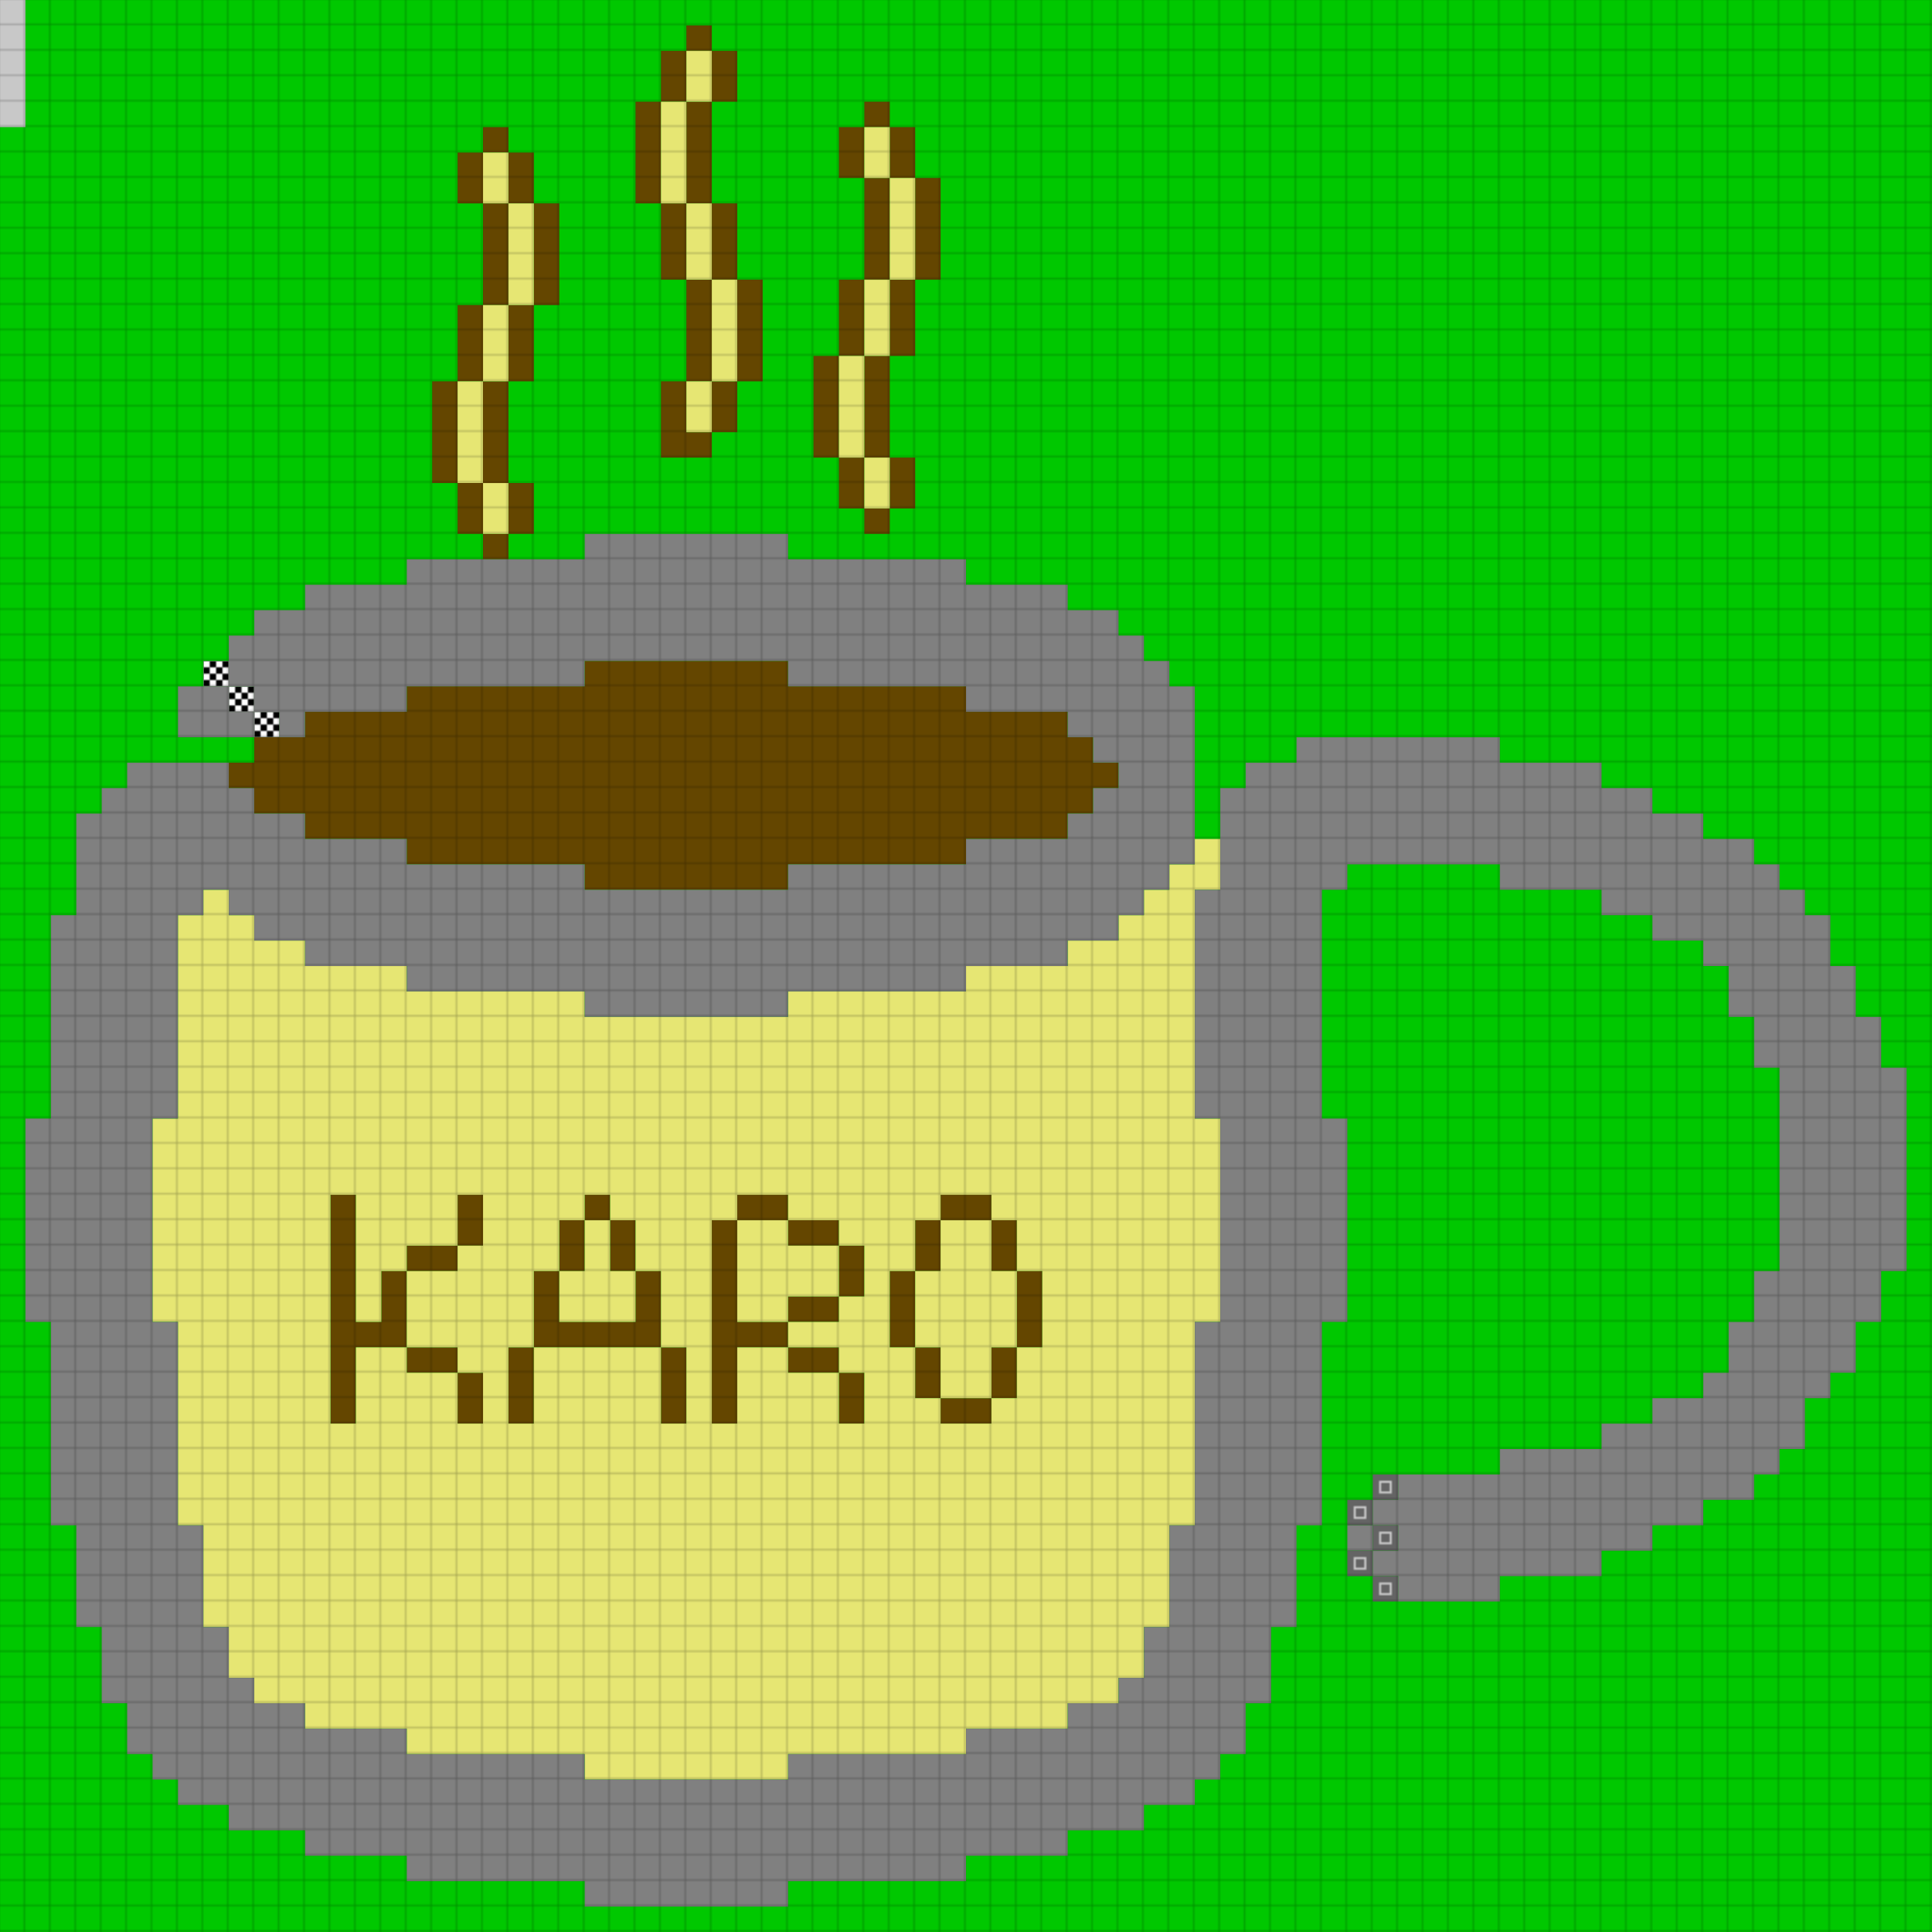 <svg height="912" width="912" id="mapSvgView" xmlns:xlink="http://www.w3.org/1999/xlink" version="1.1" xmlns="http://www.w3.org/2000/svg"> <defs> <style type="text/css"> .grass {fill: rgb(0, 200, 0);} .road {fill: rgb(128, 128, 128);} .start {fill: url(#startPattern)} .finish {fill: url(#finishPattern)} .mud {fill: rgb(100, 70, 0);} .sand {fill: rgb(230, 230, 115);} .water {fill: blue;} .earth {fill: brown;} .night {fill: black;} .parc {fill: rgb(200, 200, 200);} .cp1color {fill: rgb(0, 102, 255);} .cp2color {fill: rgb(0, 100, 200);} .cp3color {fill: rgb(0, 255, 102);} .cp4color {fill: rgb(0, 200, 0);} .cp5color {fill: rgb(255, 255, 0);} .cp6color {fill: rgb(200, 200, 0);} .cp7color {fill: rgb(255, 0, 0);} .cp8color {fill: rgb(200, 0, 0);} .cp9color {fill: rgb(255, 0, 255);} .cp1 {fill: url(#cp1pattern);} .cp2 {fill: url(#cp2pattern);} .cp3 {fill: url(#cp3pattern);} .cp4 {fill: url(#cp4pattern);} .cp5 {fill: url(#cp5pattern);} .cp6 {fill: url(#cp6pattern);} .cp7 {fill: url(#cp7pattern);} .cp8 {fill: url(#cp8pattern);} .cp9 {fill: url(#cp9pattern);} .primaryColor {fill: rgb(0, 255, 102);} </style> <pattern y="0" x="0" height="12" width="12" patternUnits="userSpaceOnUse" id="grid"> <line stroke-width="1" stroke="black" y2="12" x2="12" y1="0" x1="12"></line> <line stroke-width="1" stroke="black" y2="12" x2="12" y1="12" x1="0"></line> </pattern> <pattern y="0" x="0" height="12" width="12" patternUnits="userSpaceOnUse" id="finishPattern"> <rect fill="black" height="12" width="12" y="0" x="0"></rect> <path fill="white" d="M0,0L3,0L3,3L0,3L0,0M6,0L9,0L9,3L6,3L6,0M3,3L6,3L6,6L3,6L3,3M9,3L12,3L12,6L9,6L9,3"></path> <path fill="white" d="M0,6L3,6L3,9L0,9L0,6M6,6L9,6L9,9L6,9L6,6M3,9L6,9L6,12L3,12L3,9M9,9L12,9L12,12L9,12L9,9"></path> </pattern> <pattern y="0" x="0" height="12" width="12" patternUnits="userSpaceOnUse" id="startPattern"> <rect fill="rgb(100,100,100)" height="12" width="12" y="0" x="0"></rect> <rect stroke-width="1" stroke="rgb(200,200,200)" fill="none" height="5" width="5" y="3.5" x="3.5"></rect> &gt; </pattern> <pattern y="0" x="0" height="12" width="12" patternUnits="userSpaceOnUse" id="cp1pattern"> <rect class="cp1color" height="12" width="12" y="0" x="0"></rect> <path fill="black" d="M0,0L3,0L3,3L0,3L0,0M6,0L9,0L9,3L6,3L6,0M3,3L6,3L6,6L3,6L3,3M9,3L12,3L12,6L9,6L9,3"></path> <path fill="black" d="M0,6L3,6L3,9L0,9L0,6M6,6L9,6L9,9L6,9L6,6M3,9L6,9L6,12L3,12L3,9M9,9L12,9L12,12L9,12L9,9"></path> </pattern> <pattern y="0" x="0" height="12" width="12" patternUnits="userSpaceOnUse" id="cp2pattern"> <rect class="cp2color" height="12" width="12" y="0" x="0"></rect> <path fill="white" d="M0,0L3,0L3,3L0,3L0,0M6,0L9,0L9,3L6,3L6,0M3,3L6,3L6,6L3,6L3,3M9,3L12,3L12,6L9,6L9,3"></path> <path fill="white" d="M0,6L3,6L3,9L0,9L0,6M6,6L9,6L9,9L6,9L6,6M3,9L6,9L6,12L3,12L3,9M9,9L12,9L12,12L9,12L9,9"></path> </pattern> <pattern y="0" x="0" height="12" width="12" patternUnits="userSpaceOnUse" id="cp3pattern"> <rect class="cp3color" height="12" width="12" y="0" x="0"></rect> <path fill="black" d="M0,0L3,0L3,3L0,3L0,0M6,0L9,0L9,3L6,3L6,0M3,3L6,3L6,6L3,6L3,3M9,3L12,3L12,6L9,6L9,3"></path> <path fill="black" d="M0,6L3,6L3,9L0,9L0,6M6,6L9,6L9,9L6,9L6,6M3,9L6,9L6,12L3,12L3,9M9,9L12,9L12,12L9,12L9,9"></path> </pattern> <pattern y="0" x="0" height="12" width="12" patternUnits="userSpaceOnUse" id="cp4pattern"> <rect class="cp4color" height="12" width="12" y="0" x="0"></rect> <path fill="white" d="M0,0L3,0L3,3L0,3L0,0M6,0L9,0L9,3L6,3L6,0M3,3L6,3L6,6L3,6L3,3M9,3L12,3L12,6L9,6L9,3"></path> <path fill="white" d="M0,6L3,6L3,9L0,9L0,6M6,6L9,6L9,9L6,9L6,6M3,9L6,9L6,12L3,12L3,9M9,9L12,9L12,12L9,12L9,9"></path> </pattern> <pattern y="0" x="0" height="12" width="12" patternUnits="userSpaceOnUse" id="cp5pattern"> <rect class="cp5color" height="12" width="12" y="0" x="0"></rect> <path fill="black" d="M0,0L3,0L3,3L0,3L0,0M6,0L9,0L9,3L6,3L6,0M3,3L6,3L6,6L3,6L3,3M9,3L12,3L12,6L9,6L9,3"></path> <path fill="black" d="M0,6L3,6L3,9L0,9L0,6M6,6L9,6L9,9L6,9L6,6M3,9L6,9L6,12L3,12L3,9M9,9L12,9L12,12L9,12L9,9"></path> </pattern> <pattern y="0" x="0" height="12" width="12" patternUnits="userSpaceOnUse" id="cp6pattern"> <rect class="cp6color" height="12" width="12" y="0" x="0"></rect> <path fill="white" d="M0,0L3,0L3,3L0,3L0,0M6,0L9,0L9,3L6,3L6,0M3,3L6,3L6,6L3,6L3,3M9,3L12,3L12,6L9,6L9,3"></path> <path fill="white" d="M0,6L3,6L3,9L0,9L0,6M6,6L9,6L9,9L6,9L6,6M3,9L6,9L6,12L3,12L3,9M9,9L12,9L12,12L9,12L9,9"></path> </pattern> <pattern y="0" x="0" height="12" width="12" patternUnits="userSpaceOnUse" id="cp7pattern"> <rect class="cp7color" height="12" width="12" y="0" x="0"></rect> <path fill="black" d="M0,0L3,0L3,3L0,3L0,0M6,0L9,0L9,3L6,3L6,0M3,3L6,3L6,6L3,6L3,3M9,3L12,3L12,6L9,6L9,3"></path> <path fill="black" d="M0,6L3,6L3,9L0,9L0,6M6,6L9,6L9,9L6,9L6,6M3,9L6,9L6,12L3,12L3,9M9,9L12,9L12,12L9,12L9,9"></path> </pattern> <pattern y="0" x="0" height="12" width="12" patternUnits="userSpaceOnUse" id="cp8pattern"> <rect class="cp8color" height="12" width="12" y="0" x="0"></rect> <path fill="white" d="M0,0L3,0L3,3L0,3L0,0M6,0L9,0L9,3L6,3L6,0M3,3L6,3L6,6L3,6L3,3M9,3L12,3L12,6L9,6L9,3"></path> <path fill="white" d="M0,6L3,6L3,9L0,9L0,6M6,6L9,6L9,9L6,9L6,6M3,9L6,9L6,12L3,12L3,9M9,9L12,9L12,12L9,12L9,9"></path> </pattern> <pattern y="0" x="0" height="12" width="12" patternUnits="userSpaceOnUse" id="cp9pattern"> <rect class="cp9color" height="12" width="12" y="0" x="0"></rect> <path fill="black" d="M0,0L3,0L3,3L0,3L0,0M6,0L9,0L9,3L6,3L6,0M3,3L6,3L6,6L3,6L3,3M9,3L12,3L12,6L9,6L9,3"></path> <path fill="black" d="M0,6L3,6L3,9L0,9L0,6M6,6L9,6L9,9L6,9L6,6M3,9L6,9L6,12L3,12L3,9M9,9L12,9L12,12L9,12L9,9"></path> </pattern> </defs> <rect height="100%" width="100%" y="0" x="0" class="grass" id="mainfill"></rect> <g id="paths"><path class="parc" d="M0,0L0,0L12,0L12,60L0,60Z"></path><path class="mud" d="M324,12L324,12L336,12L336,24L324,24L324,12M336,24L336,24L348,24L348,48L336,48L336,24M324,24L324,24L324,48L312,48L312,24L324,24M324,48L324,48L336,48L336,96L324,96L324,48M312,48L312,48L312,96L300,96L300,48L312,48M408,48L408,48L420,48L420,60L408,60L408,48M420,60L420,60L432,60L432,84L420,84L420,60M408,60L408,60L408,84L396,84L396,60L408,60M228,60L228,60L240,60L240,72L228,72L228,60M240,72L240,72L252,72L252,96L240,96L240,72M228,72L228,72L228,96L216,96L216,72L228,72M408,84L408,84L420,84L420,132L408,132L408,84M432,84L432,84L444,84L444,132L432,132L432,84M228,96L228,96L240,96L240,144L228,144L228,96M252,96L252,96L264,96L264,144L252,144L252,96M312,96L312,96L324,96L324,132L312,132L312,96M336,96L336,96L348,96L348,132L336,132L336,96M324,132L324,132L336,132L336,180L324,180L324,132M348,132L348,132L360,132L360,180L348,180L348,132M420,132L420,132L432,132L432,168L420,168L420,132M408,132L408,132L408,168L396,168L396,132L408,132M240,144L240,144L252,144L252,180L240,180L240,144M228,144L228,144L228,180L216,180L216,144L228,144M408,168L408,168L420,168L420,216L408,216L408,168M396,168L396,168L396,216L384,216L384,168L396,168M228,180L228,180L240,180L240,228L228,228L228,180M216,180L216,180L216,228L204,228L204,180L216,180M336,180L336,180L348,180L348,204L336,204L336,180M324,180L324,180L324,204L336,204L336,216L312,216L312,180L324,180M396,216L396,216L408,216L408,240L396,240L396,216M420,216L420,216L432,216L432,240L420,240L420,216M216,228L216,228L228,228L228,252L216,252L216,228M240,228L240,228L252,228L252,252L240,252L240,228M408,240L408,240L420,240L420,252L408,252L408,240M228,252L228,252L240,252L240,264L228,264L228,252M276,312L276,312L372,312L372,324L456,324L456,336L504,336L504,348L516,348L516,360L528,360L528,372L516,372L516,384L504,384L504,396L456,396L456,408L372,408L372,420L276,420L276,408L192,408L192,396L144,396L144,384L120,384L120,372L108,372L108,360L120,360L120,348L144,348L144,336L192,336L192,324L276,324L276,312M156,564L156,564L168,564L168,624L180,624L180,600L192,600L192,588L216,588L216,564L228,564L228,588L216,588L216,600L192,600L192,636L168,636L168,672L156,672L156,564M276,564L276,564L288,564L288,576L276,576L276,564M288,576L288,576L300,576L300,600L288,600L288,576M276,576L276,576L276,600L264,600L264,576L276,576M348,564L348,564L372,564L372,576L348,576L348,564M348,576L348,576L348,624L372,624L372,612L396,612L396,588L372,588L372,576L396,576L396,588L408,588L408,612L396,612L396,624L372,624L372,636L348,636L348,672L336,672L336,576L348,576M444,564L444,564L468,564L468,576L444,576L444,564M444,576L444,576L444,600L432,600L432,576L444,576M468,576L468,576L480,576L480,600L468,600L468,576M264,600L264,600L264,624L300,624L300,600L312,600L312,636L252,636L252,600L264,600M432,600L432,600L432,636L420,636L420,600L432,600M480,600L480,600L492,600L492,636L480,636L480,600M192,636L192,636L216,636L216,648L192,648L192,636M252,636L252,636L252,672L240,672L240,636L252,636M312,636L312,636L324,636L324,672L312,672L312,636M372,636L372,636L396,636L396,648L372,648L372,636M432,636L432,636L444,636L444,660L432,660L432,636M480,636L480,636L480,660L468,660L468,636L480,636M216,648L216,648L228,648L228,672L216,672L216,648M396,648L396,648L408,648L408,672L396,672L396,648M444,660L444,660L468,660L468,672L444,672Z"></path><path class="sand" d="M324,24L324,24L336,24L336,48L324,48L324,24M324,48L324,48L324,96L312,96L312,48L324,48M408,60L408,60L420,60L420,84L408,84L408,60M228,72L228,72L240,72L240,96L228,96L228,72M420,84L420,84L432,84L432,132L420,132L420,84M240,96L240,96L252,96L252,144L240,144L240,96M324,96L324,96L336,96L336,132L324,132L324,96M336,132L336,132L348,132L348,180L336,180L336,132M420,132L420,132L420,168L408,168L408,132L420,132M240,144L240,144L240,180L228,180L228,144L240,144M408,168L408,168L408,216L396,216L396,168L408,168M228,180L228,180L228,228L216,228L216,180L228,180M336,180L336,180L336,204L324,204L324,180L336,180M408,216L408,216L420,216L420,240L408,240L408,216M228,228L228,228L240,228L240,252L228,252L228,228M564,396L564,396L576,396L576,420L564,420L564,528L576,528L576,624L564,624L564,720L552,720L552,768L540,768L540,792L528,792L528,804L504,804L504,816L456,816L456,828L372,828L372,840L276,840L276,828L192,828L192,816L144,816L144,804L120,804L120,792L108,792L108,768L96,768L96,720L84,720L84,624L72,624L72,528L84,528L84,432L96,432L96,420L108,420L108,432L120,432L120,444L144,444L144,456L192,456L192,468L276,468L276,480L372,480L372,468L456,468L456,456L504,456L504,444L528,444L528,432L540,432L540,420L552,420L552,408L564,408L564,396M168,564L168,564L156,564L156,672L168,672L168,636L192,636L192,600L180,600L180,624L168,624L168,564M228,564L228,564L216,564L216,588L192,588L192,600L216,600L216,588L228,588L228,564M288,564L288,564L276,564L276,576L264,576L264,600L252,600L252,636L240,636L240,672L252,672L252,636L312,636L312,600L300,600L300,576L288,576L288,564M360,564L360,564L348,564L348,576L336,576L336,672L348,672L348,636L372,636L372,624L348,624L348,576L372,576L372,564L360,564M456,564L456,564L444,564L444,576L432,576L432,600L420,600L420,636L432,636L432,600L444,600L444,576L468,576L468,564L456,564M276,576L276,576L288,576L288,600L300,600L300,624L264,624L264,600L276,600L276,576M384,576L384,576L372,576L372,588L396,588L396,576L384,576M480,576L480,576L468,576L468,600L480,600L480,576M408,588L408,588L396,588L396,612L372,612L372,624L396,624L396,612L408,612L408,588M492,600L492,600L480,600L480,636L468,636L468,660L444,660L444,636L432,636L432,660L444,660L444,672L468,672L468,660L480,660L480,636L492,636L492,600M204,636L204,636L192,636L192,648L216,648L216,636L204,636M324,636L324,636L312,636L312,672L324,672L324,636M384,636L384,636L372,636L372,648L396,648L396,636L384,636M228,648L228,648L216,648L216,672L228,672L228,648M408,648L408,648L396,648L396,672L408,672Z"></path><path class="road" d="M276,252L276,252L372,252L372,264L456,264L456,276L504,276L504,288L528,288L528,300L540,300L540,312L552,312L552,324L564,324L564,408L552,408L552,420L540,420L540,432L528,432L528,444L504,444L504,456L456,456L456,468L372,468L372,480L276,480L276,468L192,468L192,456L144,456L144,444L120,444L120,432L108,432L108,420L96,420L96,432L84,432L84,528L72,528L72,624L84,624L84,720L96,720L96,768L108,768L108,792L120,792L120,804L144,804L144,816L192,816L192,828L276,828L276,840L372,840L372,828L456,828L456,816L504,816L504,804L528,804L528,792L540,792L540,768L552,768L552,720L564,720L564,624L576,624L576,528L564,528L564,420L576,420L576,372L588,372L588,360L612,360L612,348L708,348L708,360L756,360L756,372L780,372L780,384L804,384L804,396L828,396L828,408L840,408L840,420L852,420L852,432L864,432L864,456L876,456L876,480L888,480L888,504L900,504L900,600L888,600L888,624L876,624L876,648L864,648L864,660L852,660L852,684L840,684L840,696L828,696L828,708L804,708L804,720L780,720L780,732L756,732L756,744L708,744L708,756L660,756L660,744L648,744L648,732L636,732L636,720L648,720L648,708L660,708L660,696L708,696L708,684L756,684L756,672L780,672L780,660L804,660L804,648L816,648L816,624L828,624L828,600L840,600L840,504L828,504L828,480L816,480L816,456L804,456L804,444L780,444L780,432L756,432L756,420L708,420L708,408L636,408L636,420L624,420L624,528L636,528L636,624L624,624L624,720L612,720L612,768L600,768L600,804L588,804L588,828L576,828L576,840L564,840L564,852L540,852L540,864L504,864L504,876L456,876L456,888L372,888L372,900L276,900L276,888L192,888L192,876L144,876L144,864L108,864L108,852L84,852L84,840L72,840L72,828L60,828L60,804L48,804L48,768L36,768L36,720L24,720L24,624L12,624L12,528L24,528L24,432L36,432L36,384L48,384L48,372L60,372L60,360L108,360L108,372L120,372L120,384L144,384L144,396L192,396L192,408L276,408L276,420L372,420L372,408L456,408L456,396L504,396L504,384L516,384L516,372L528,372L528,360L516,360L516,348L504,348L504,336L456,336L456,324L372,324L372,312L276,312L276,324L192,324L192,336L144,336L144,348L132,348L132,336L120,336L120,324L108,324L108,300L120,300L120,288L144,288L144,276L192,276L192,264L276,264L276,252M108,324L108,324L108,336L120,336L120,348L84,348L84,324L108,324M660,720L660,720L648,720L648,732L660,732Z"></path><path class="finish" d="M96,312L96,312L108,312L108,324L96,324L96,312M108,324L108,324L120,324L120,336L108,336L108,324M120,336L120,336L132,336L132,348L120,348Z"></path><path class="start" d="M648,696L648,696L660,696L660,708L648,708L648,696M648,708L648,708L648,720L636,720L636,708L648,708M648,720L648,720L660,720L660,732L648,732L648,720M648,732L648,732L648,744L636,744L636,732L648,732M648,744L648,744L660,744L660,756L648,756Z"></path></g> <rect opacity=".3" fill="url(#grid)" height="100%" width="100%" y="0" x="0"></rect></svg>